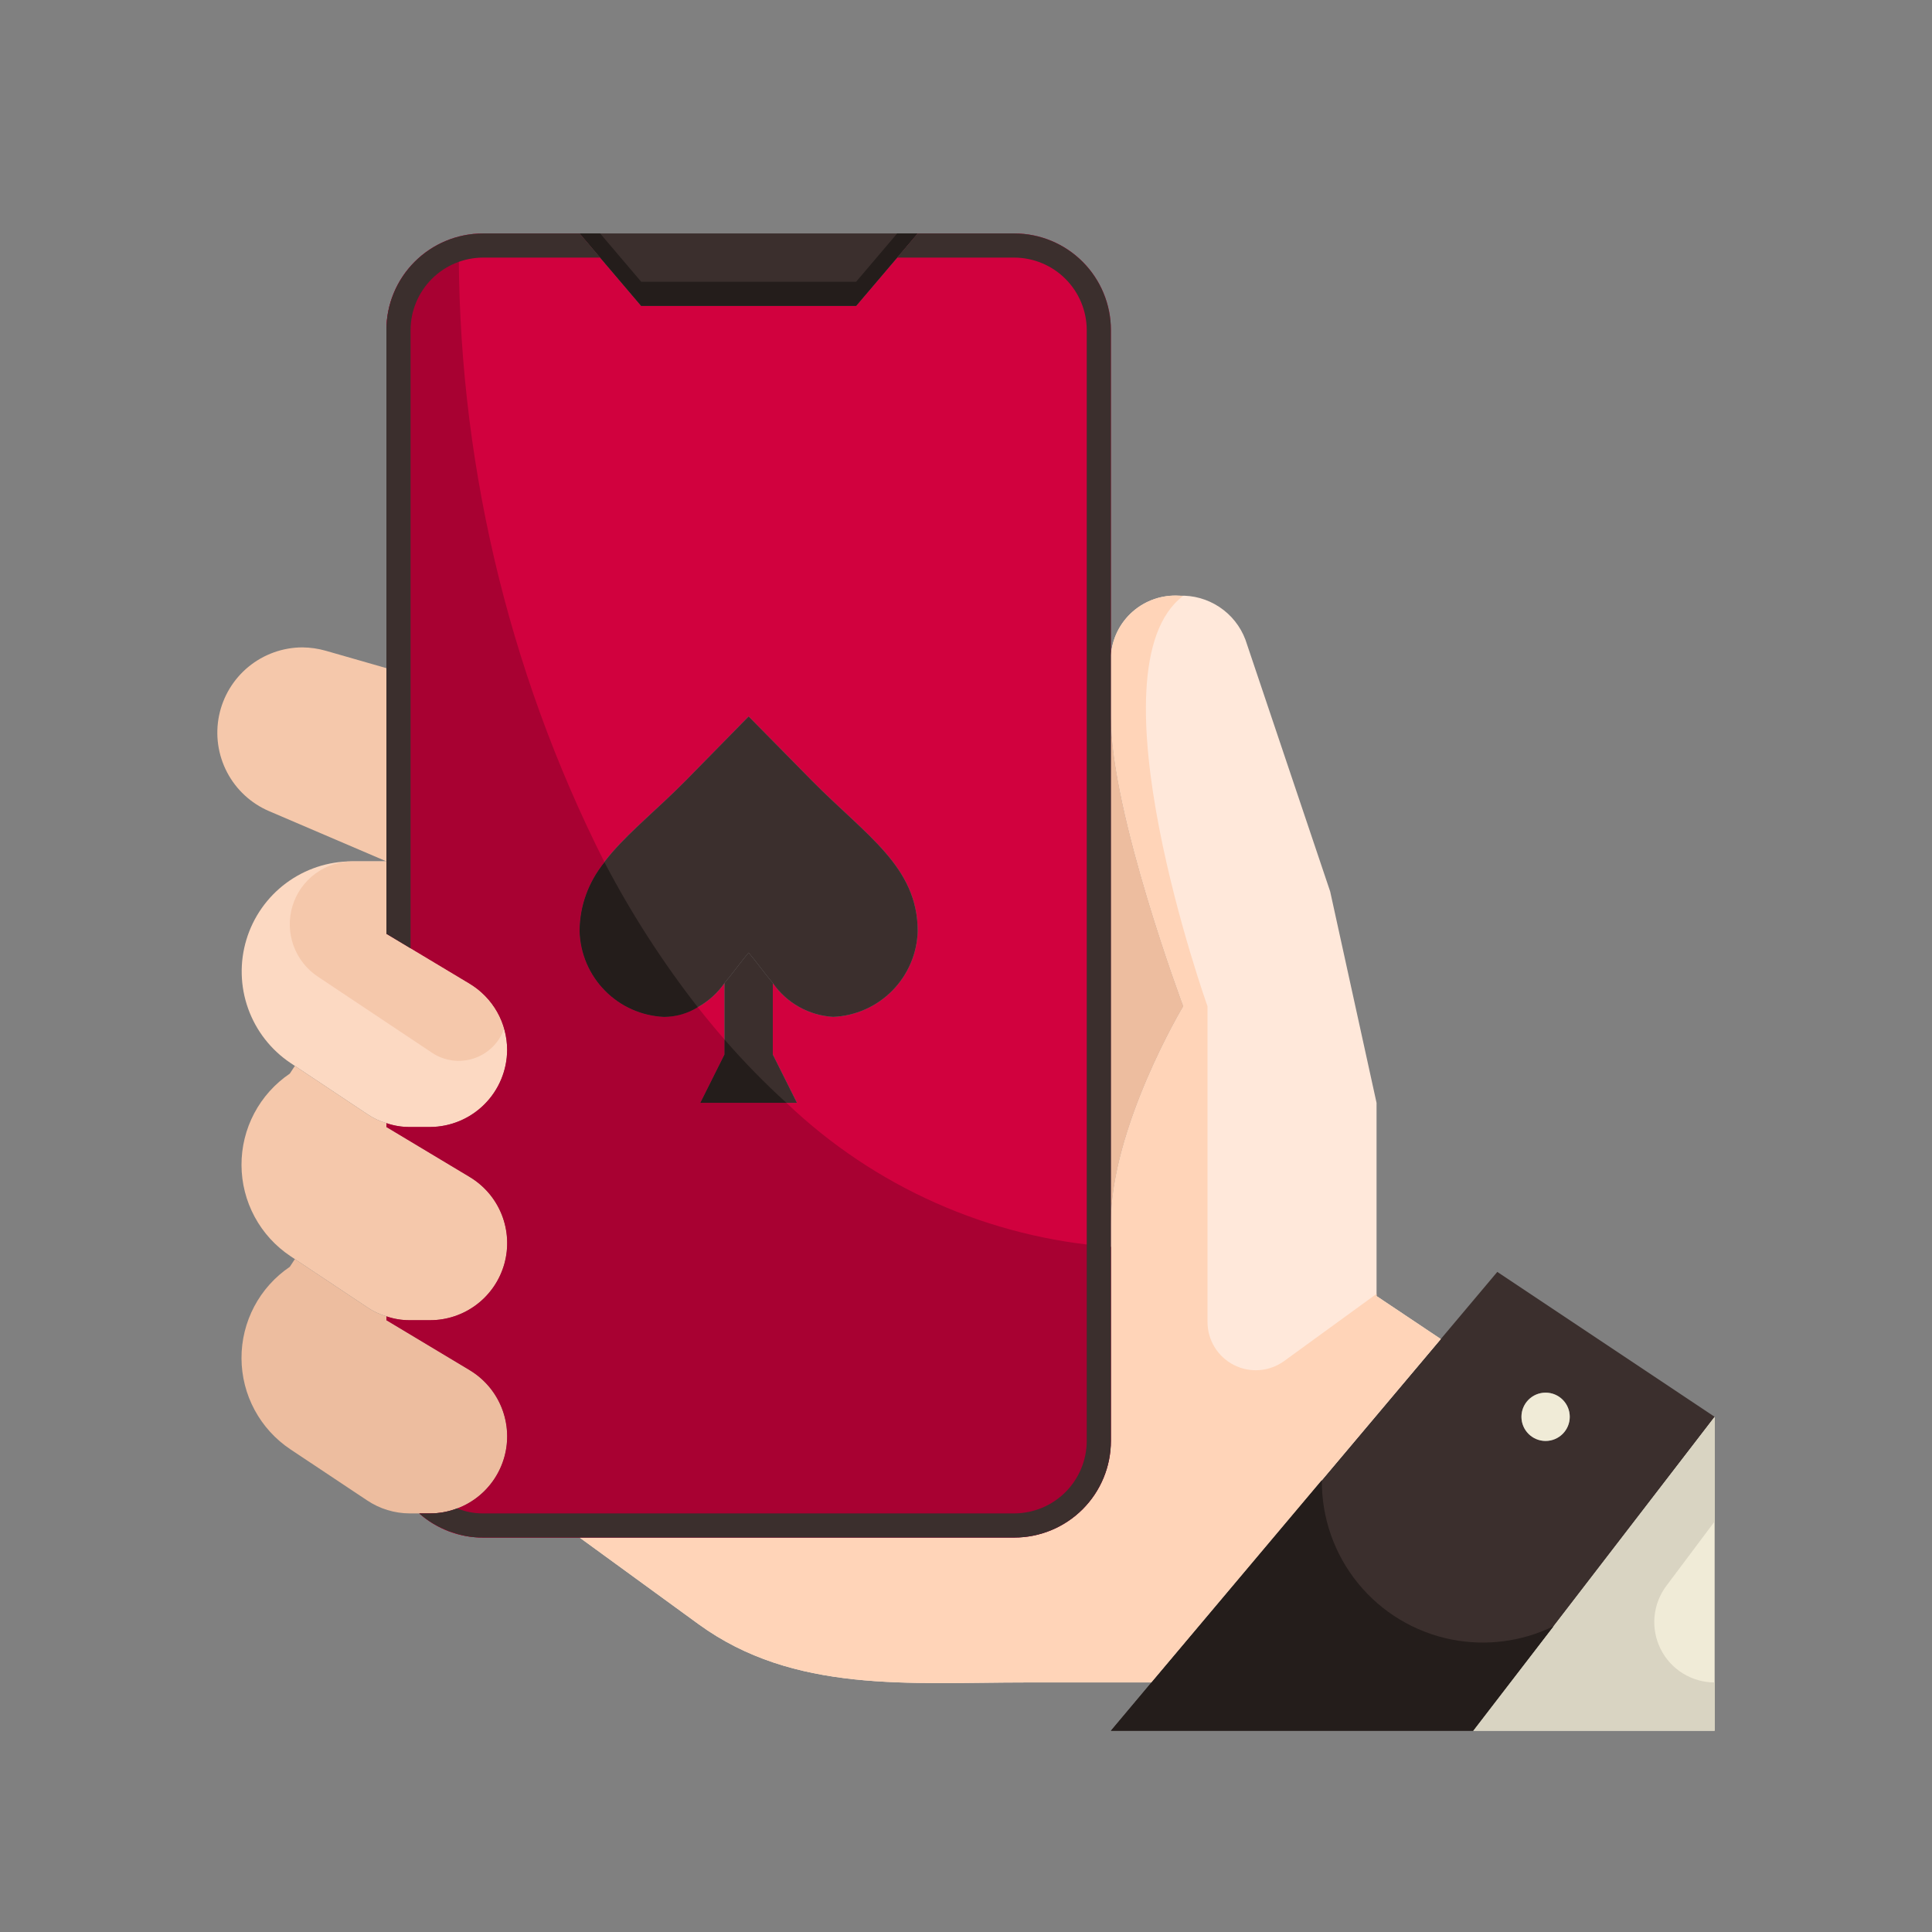 <svg width="120" height="120" viewBox="0 0 120 120" fill="none" xmlns="http://www.w3.org/2000/svg">
<rect x="0" y="0" width="120" height="120" fill="#808080" stroke="none"/>
<path d="M106.5 88V107.5H91.5L106.5 88Z" fill="#F0EBD7"/>
<path d="M89.49 83.17L93 79L106.5 88L91.5 107.5H69L71.52 104.5L89.49 83.17ZM97.5 88C97.5 87.703 97.412 87.413 97.247 87.167C97.082 86.92 96.848 86.728 96.574 86.614C96.3 86.501 95.998 86.471 95.707 86.529C95.416 86.587 95.149 86.73 94.939 86.939C94.73 87.149 94.587 87.416 94.529 87.707C94.471 87.998 94.501 88.3 94.614 88.574C94.728 88.848 94.92 89.082 95.167 89.247C95.413 89.412 95.703 89.5 96 89.5C96.398 89.5 96.779 89.342 97.061 89.061C97.342 88.779 97.5 88.398 97.5 88Z" fill="#3B2F2D"/>
<path d="M85.5 80.5L89.49 83.17L71.52 104.5H63.75C56.445 104.5 49.32 105.19 43.395 100.885L36 95.5H63C64.591 95.5 66.117 94.868 67.243 93.743C68.368 92.618 69 91.091 69 89.5V76C69 70 73.5 62.5 73.5 62.5C73.5 62.5 69 50.5 69 44.5V40.705C69.078 39.653 69.567 38.675 70.362 37.981C71.157 37.288 72.192 36.935 73.245 37C74.13 36.967 75.002 37.213 75.74 37.703C76.478 38.192 77.043 38.902 77.355 39.73L82.62 55.375L85.5 68.5V80.5Z" fill="#FFE8DA"/>
<path d="M69 44.5V89.5C69 91.091 68.368 92.617 67.243 93.743C66.117 94.868 64.591 95.5 63 95.5H30C28.541 95.501 27.132 94.967 26.04 94H26.715C27.762 94 28.78 93.656 29.614 93.022C30.447 92.388 31.049 91.498 31.329 90.488C31.608 89.479 31.548 88.406 31.159 87.434C30.77 86.461 30.073 85.643 29.175 85.105L24 82V81.76C24.468 81.922 24.96 82.003 25.455 82H26.715C27.762 82 28.78 81.656 29.614 81.022C30.447 80.388 31.049 79.498 31.329 78.488C31.608 77.479 31.548 76.406 31.159 75.434C30.77 74.461 30.073 73.643 29.175 73.105L24 70V69.76C24.468 69.922 24.96 70.003 25.455 70H26.715C27.982 69.992 29.194 69.486 30.09 68.59C30.985 67.694 31.492 66.482 31.5 65.215C31.499 64.388 31.284 63.575 30.877 62.855C30.469 62.135 29.883 61.532 29.175 61.105L24 58V20.5C24 18.909 24.632 17.383 25.757 16.257C26.883 15.132 28.409 14.5 30 14.5H36L39.825 19H53.175L57 14.5H63C64.591 14.5 66.117 15.132 67.243 16.257C68.368 17.383 69 18.909 69 20.5V44.5ZM51.75 63.16C53.136 63.101 54.449 62.519 55.423 61.531C56.397 60.543 56.961 59.222 57 57.835C57 53.83 53.79 51.895 50.445 48.505C47.82 45.835 46.5 44.5 46.5 44.5C46.5 44.5 45.195 45.835 42.57 48.505C39.21 51.895 36 53.83 36 57.835C36.039 59.222 36.603 60.543 37.577 61.531C38.551 62.519 39.864 63.101 41.25 63.16C41.993 63.117 42.717 62.906 43.367 62.542C44.017 62.178 44.575 61.671 45 61.06V65.5L43.5 68.5H49.5L48 65.5V61.06C48.425 61.671 48.983 62.178 49.633 62.542C50.283 62.906 51.007 63.117 51.75 63.16V63.16Z" fill="#D1013E"/>
<path d="M57 14.5L53.175 19H39.825L36 14.5H57Z" fill="#3B2F2D"/>
<path d="M48 61.06C47.46 60.415 46.98 59.74 46.5 59.17C46.02 59.74 45.54 60.415 45 61.06C44.575 61.671 44.017 62.178 43.367 62.542C42.717 62.906 41.993 63.117 41.25 63.16C39.864 63.101 38.551 62.519 37.577 61.531C36.603 60.543 36.039 59.222 36 57.835C36 53.83 39.21 51.895 42.57 48.505C45.195 45.835 46.5 44.5 46.5 44.5C46.5 44.5 47.82 45.835 50.445 48.505C53.79 51.895 57 53.83 57 57.835C56.961 59.222 56.397 60.543 55.423 61.531C54.449 62.519 53.136 63.101 51.75 63.16C51.007 63.117 50.283 62.906 49.633 62.542C48.983 62.178 48.425 61.671 48 61.06V61.06Z" fill="#3B2F2D"/>
<path d="M48 65.5L49.5 68.5H43.5L45 65.5V61.06C45.54 60.415 46.02 59.74 46.5 59.17C46.98 59.74 47.46 60.415 48 61.06V65.5Z" fill="#3B2F2D"/>
<path d="M24 69.76C23.572 69.635 23.167 69.443 22.8 69.19L18.315 66.205L18.045 66.025C16.827 65.209 15.904 64.023 15.411 62.643C14.917 61.263 14.881 59.761 15.306 58.358C15.731 56.955 16.595 55.725 17.771 54.851C18.948 53.977 20.374 53.503 21.84 53.5H24V58L29.175 61.105C29.883 61.532 30.469 62.135 30.877 62.855C31.284 63.575 31.498 64.388 31.5 65.215C31.492 66.482 30.985 67.694 30.09 68.59C29.194 69.486 27.982 69.992 26.715 70H25.455C24.96 70.003 24.468 69.922 24 69.76V69.76Z" fill="#FCD9C2"/>
<path d="M24 81.76C23.572 81.635 23.167 81.443 22.8 81.19L18.315 78.205L18.045 78.025C17.112 77.404 16.346 76.563 15.815 75.576C15.284 74.59 15.004 73.488 15 72.367C14.995 71.246 15.267 70.142 15.79 69.151C16.313 68.16 17.072 67.313 18 66.685L18.315 66.205L22.8 69.19C23.167 69.443 23.572 69.635 24 69.76V70L29.175 73.105C30.073 73.643 30.77 74.461 31.159 75.434C31.548 76.406 31.607 77.479 31.328 78.488C31.049 79.498 30.447 80.388 29.613 81.022C28.78 81.656 27.762 82 26.715 82H25.455C24.959 82.003 24.467 81.922 24 81.76V81.76Z" fill="#F5C8AB"/>
<path d="M31.5 89.215C31.499 90.484 30.994 91.701 30.097 92.598C29.2 93.495 27.983 93.999 26.715 94H25.455C24.509 93.999 23.585 93.717 22.8 93.19L18.045 90.025C17.112 89.404 16.346 88.563 15.815 87.576C15.284 86.59 15.004 85.488 15 84.367C14.995 83.246 15.267 82.142 15.79 81.151C16.313 80.16 17.072 79.313 18 78.685L18.315 78.205L22.8 81.19C23.167 81.443 23.572 81.635 24 81.76V82L29.175 85.105C29.883 85.532 30.469 86.135 30.876 86.855C31.284 87.575 31.498 88.388 31.5 89.215V89.215Z" fill="#EDBD9F"/>
<path d="M24 41.5V53.5L16.71 50.38C15.59 49.9 14.669 49.048 14.104 47.968C13.538 46.888 13.362 45.647 13.605 44.452C13.849 43.258 14.496 42.184 15.438 41.411C16.381 40.639 17.561 40.214 18.78 40.21C19.272 40.215 19.761 40.285 20.235 40.42L24 41.5Z" fill="#F5C8AB"/>
<path d="M96 89.5C96.828 89.5 97.5 88.828 97.5 88C97.5 87.172 96.828 86.5 96 86.5C95.172 86.5 94.5 87.172 94.5 88C94.5 88.828 95.172 89.5 96 89.5Z" fill="#F0EBD7"/>
<path d="M69 44.5C69 50.5 73.5 62.5 73.5 62.5C73.5 62.5 69 70 69 76V44.5Z" fill="#EDBD9F"/>
<path d="M53.175 17.5H39.825L37.275 14.5H36L39.825 19H53.175L57 14.5H55.725L53.175 17.5Z" fill="#241D1B"/>
<path d="M29.175 61.105L24 58V53.5H21.909C21.07 53.499 20.253 53.769 19.579 54.269C18.905 54.768 18.41 55.472 18.166 56.275C17.923 57.078 17.945 57.937 18.228 58.727C18.512 59.517 19.041 60.194 19.74 60.66L26.836 65.391C27.214 65.642 27.645 65.804 28.094 65.864C28.544 65.924 29.002 65.882 29.433 65.739C29.864 65.596 30.257 65.357 30.581 65.04C30.906 64.723 31.155 64.336 31.308 63.908C30.977 62.738 30.214 61.736 29.175 61.105V61.105Z" fill="#F5C8AB"/>
<path d="M85.5 80.364L79.764 84.535C79.316 84.86 78.787 85.056 78.236 85.099C77.684 85.143 77.131 85.033 76.638 84.781C76.145 84.53 75.731 84.148 75.442 83.676C75.153 83.204 75 82.661 75 82.108V62.5C75 62.5 67.518 41.55 73.481 37.017C73.401 37.017 73.331 37 73.245 37C72.192 36.935 71.157 37.288 70.362 37.981C69.567 38.675 69.078 39.653 69 40.705V44.5C69 50.5 73.5 62.5 73.5 62.5C73.5 62.5 69 70 69 76V89.5C69 91.091 68.368 92.618 67.243 93.743C66.117 94.868 64.591 95.5 63 95.5H36L43.395 100.885C49.32 105.19 56.445 104.5 63.75 104.5H71.52L89.49 83.17L85.5 80.5V80.364Z" fill="#FFD4B8"/>
<path d="M103.5 98.5L106.5 94.499V88L91.5 107.5H106.5V104.5C105.804 104.5 105.121 104.306 104.529 103.94C103.936 103.574 103.457 103.05 103.146 102.427C102.834 101.804 102.703 101.107 102.765 100.413C102.828 99.72 103.082 99.057 103.5 98.5V98.5Z" fill="#D9D4C2"/>
<path d="M90.15 101.831C87.865 101.377 85.811 100.139 84.342 98.332C82.873 96.524 82.081 94.261 82.103 91.931L71.52 104.5L69 107.5H91.5L96.493 101.008C94.526 101.969 92.298 102.258 90.15 101.831V101.831Z" fill="#241D1B"/>
<path d="M48.846 68.5H43.5L45 65.5V64.565C44.434 63.916 43.88 63.247 43.34 62.557C42.714 62.95 41.989 63.158 41.25 63.157C39.864 63.098 38.552 62.516 37.578 61.529C36.604 60.541 36.04 59.221 36 57.835C36.009 56.274 36.555 54.764 37.547 53.558C31.47 41.519 28.367 28.197 28.5 14.711C27.214 15.041 26.075 15.788 25.26 16.836C24.445 17.884 24.002 19.173 24 20.5V58L29.175 61.105C29.883 61.532 30.469 62.135 30.877 62.855C31.284 63.575 31.499 64.388 31.5 65.215C31.492 66.482 30.985 67.694 30.09 68.59C29.194 69.485 27.982 69.992 26.715 70H25.455C24.96 70.003 24.468 69.922 24 69.76V70L29.175 73.105C30.073 73.643 30.77 74.461 31.159 75.433C31.548 76.406 31.608 77.479 31.329 78.488C31.049 79.498 30.447 80.388 29.614 81.022C28.78 81.656 27.762 82 26.715 82H25.455C24.96 82.003 24.468 81.922 24 81.76V82L29.175 85.105C30.073 85.643 30.77 86.461 31.159 87.433C31.548 88.406 31.608 89.479 31.329 90.488C31.049 91.498 30.447 92.388 29.614 93.022C28.78 93.656 27.762 94 26.715 94H26.04C27.132 94.967 28.541 95.501 30 95.5H63C64.591 95.5 66.117 94.868 67.243 93.743C68.368 92.617 69 91.091 69 89.5V77.443C61.447 76.893 54.321 73.731 48.846 68.5V68.5Z" fill="#A80132"/>
<path d="M36 57.835C36.039 59.222 36.603 60.543 37.577 61.531C38.551 62.519 39.864 63.101 41.25 63.16C41.989 63.161 42.714 62.953 43.34 62.56C41.142 59.74 39.203 56.728 37.547 53.56C36.556 54.765 36.01 56.275 36 57.835V57.835Z" fill="#241D1B"/>
<path d="M45 64.565V65.5L43.5 68.5H48.846C47.487 67.266 46.203 65.952 45 64.565V64.565Z" fill="#241D1B"/>
<path d="M37.275 16H30C28.808 16.004 27.665 16.479 26.822 17.322C25.979 18.165 25.504 19.308 25.5 20.5V58.9L24 58V20.5C24 18.909 24.632 17.383 25.757 16.257C26.883 15.132 28.409 14.5 30 14.5H36L37.275 16Z" fill="#3B2F2D"/>
<path d="M69 20.5V89.5C69 91.091 68.368 92.617 67.243 93.743C66.118 94.868 64.591 95.5 63 95.5H30C29.345 95.507 28.695 95.395 28.08 95.17C27.941 95.133 27.805 95.083 27.675 95.02C27.077 94.774 26.524 94.429 26.04 94H26.715C27.29 94.003 27.86 93.896 28.395 93.685C28.903 93.897 29.449 94.004 30 94H63C64.192 93.996 65.335 93.521 66.178 92.678C67.021 91.835 67.496 90.692 67.5 89.5V20.5C67.496 19.308 67.021 18.165 66.178 17.322C65.335 16.479 64.192 16.004 63 16H55.725L57 14.5H63C64.591 14.5 66.118 15.132 67.243 16.257C68.368 17.383 69 18.909 69 20.5Z" fill="#3B2F2D"/>
</svg>
